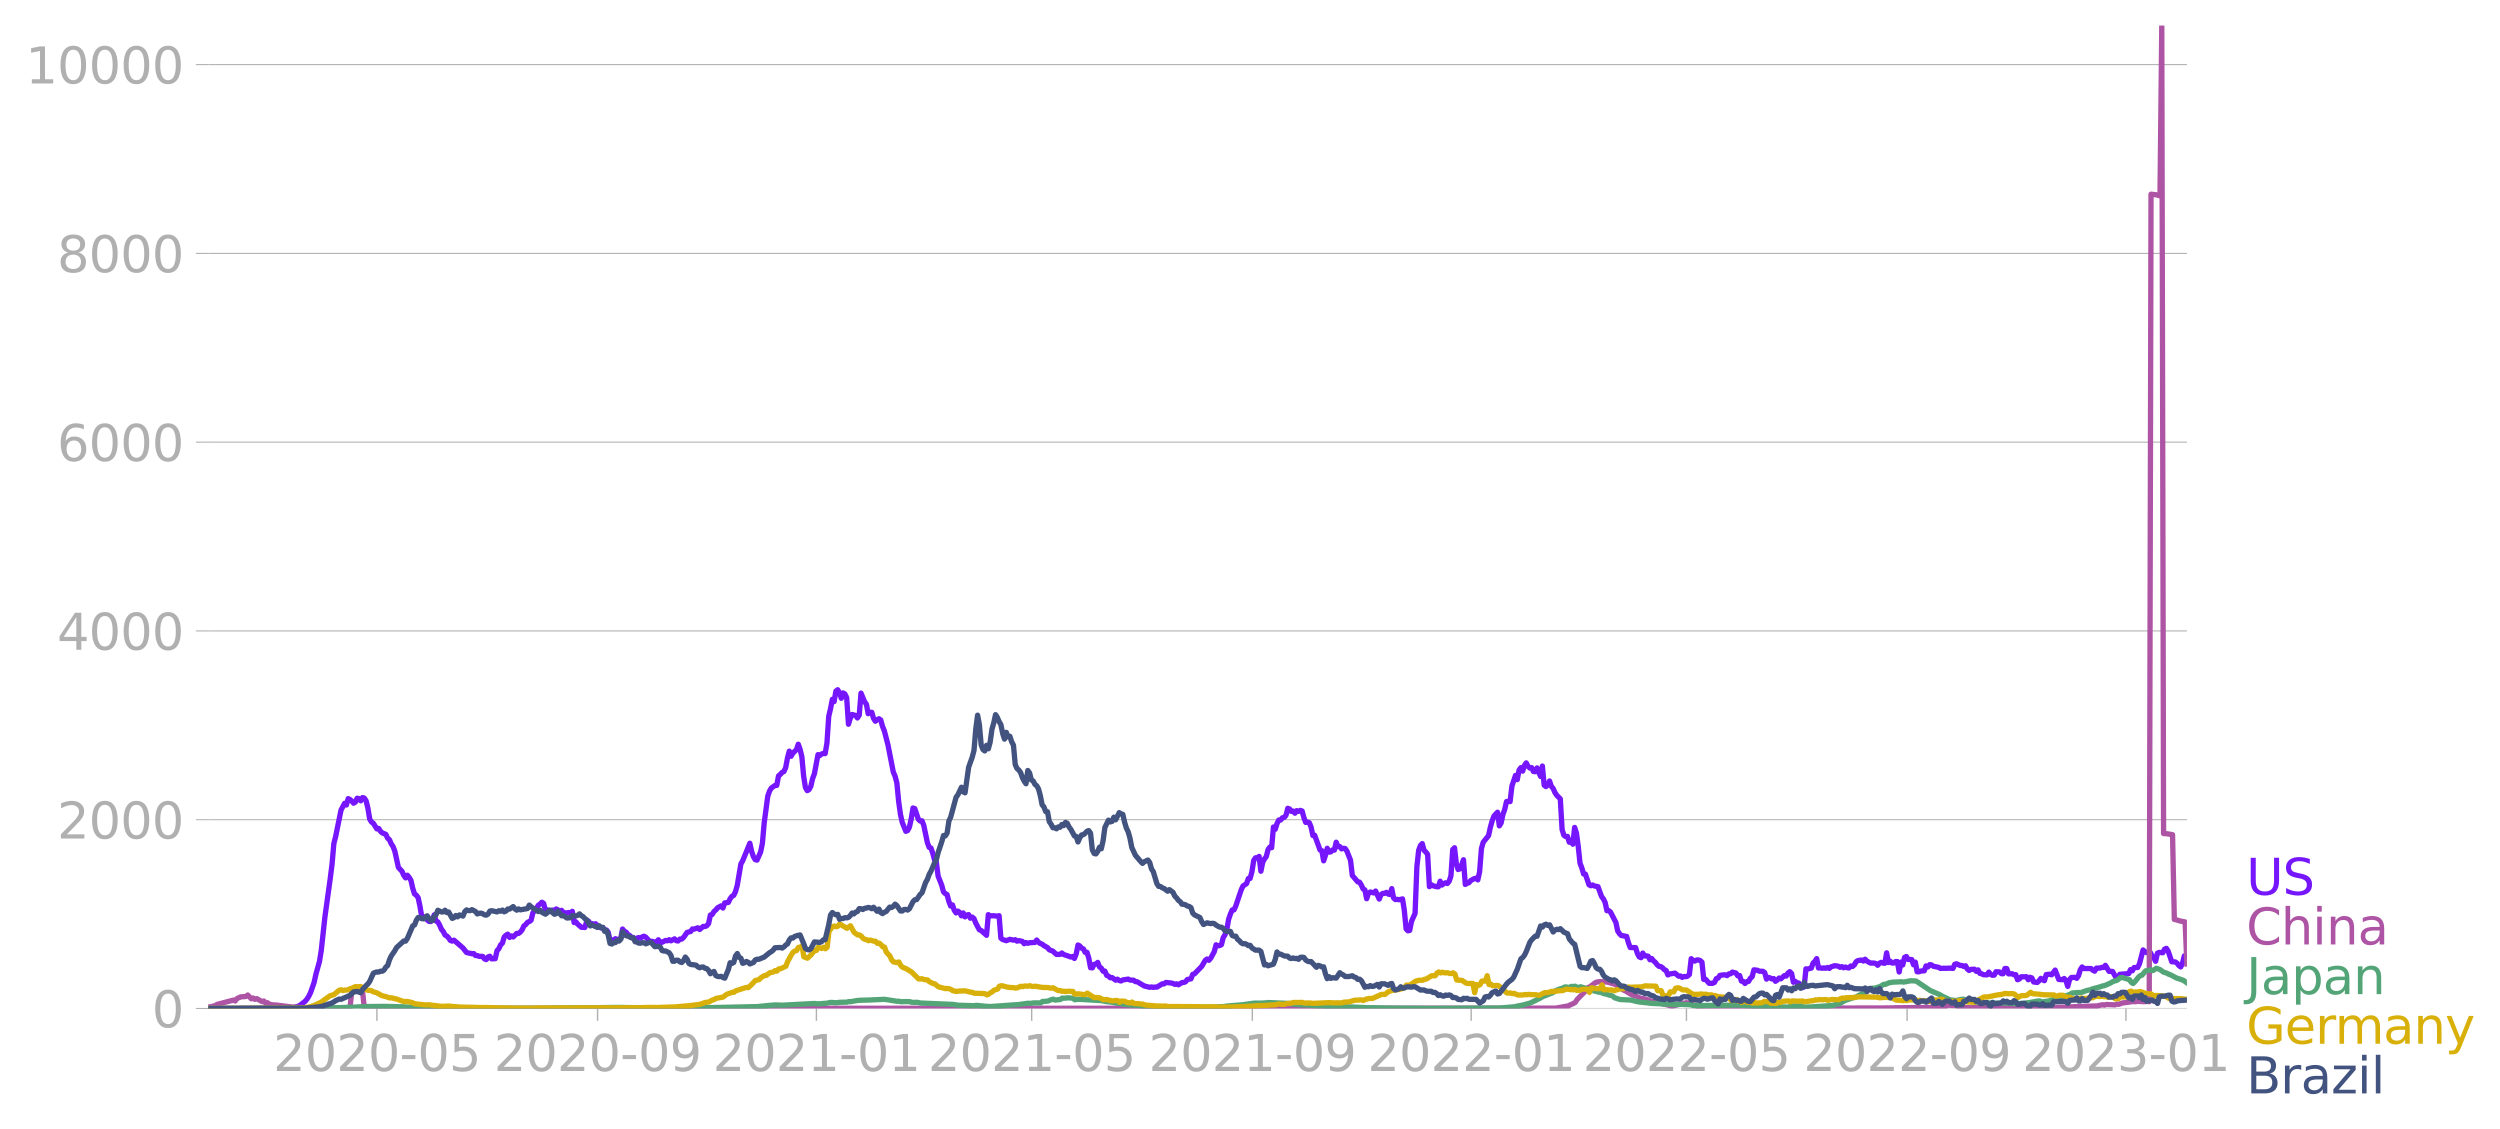 <svg xmlns="http://www.w3.org/2000/svg" xmlns:xlink="http://www.w3.org/1999/xlink" width="940.033" height="424.617" viewBox="0 0 705.025 318.463"><defs><style>*{stroke-linejoin:round;stroke-linecap:butt}</style></defs><g id="figure_1"><path id="patch_1" d="M0 318.463h705.025V0H0v318.463z" style="fill:none"/><g id="axes_1"><path id="patch_2" d="M58.737 284.4h558V7.2h-558v277.2z" style="fill:none"/><g id="matplotlib.axis_1"><g id="xtick_1"><g id="line2d_1"><defs><path id="m46d03e2549" d="M0 0v3.5" style="stroke:#b0b0b0;stroke-width:.4"/></defs><use xlink:href="#m46d03e2549" x="106.291" y="284.4" style="fill:#b0b0b0;stroke:#b0b0b0;stroke-width:.4"/></g><g id="text_1" style="fill:#b0b0b0" transform="matrix(.14 0 0 -.14 77.043 302.038)"><defs><path id="DejaVuSans-32" d="M1228 531h2203V0H469v531q359 372 979 998 621 627 780 809 303 340 423 576 121 236 121 464 0 372-261 606-261 235-680 235-297 0-627-103-329-103-704-313v638q381 153 712 231 332 78 607 78 725 0 1156-363 431-362 431-968 0-288-108-546-107-257-392-607-78-91-497-524-418-433-1181-1211z" transform="scale(.016)"/><path id="DejaVuSans-30" d="M2034 4250q-487 0-733-480-245-479-245-1442 0-959 245-1439 246-480 733-480 491 0 736 480 246 480 246 1439 0 963-246 1442-245 480-736 480zm0 500q785 0 1199-621 414-620 414-1801 0-1178-414-1799Q2819-91 2034-91q-784 0-1198 620-414 621-414 1799 0 1181 414 1801 414 621 1198 621z" transform="scale(.016)"/><path id="DejaVuSans-2d" d="M313 2009h1684v-512H313v512z" transform="scale(.016)"/><path id="DejaVuSans-35" d="M691 4666h2478v-532H1269V2991q137 47 274 70 138 23 276 23 781 0 1237-428 457-428 457-1159 0-753-469-1171Q2575-91 1722-91q-294 0-599 50Q819 9 494 109v635q281-153 581-228t634-75q541 0 856 284 316 284 316 772 0 487-316 771-315 285-856 285-253 0-505-56-251-56-513-175v2344z" transform="scale(.016)"/></defs><use xlink:href="#DejaVuSans-32"/><use xlink:href="#DejaVuSans-30" x="63.623"/><use xlink:href="#DejaVuSans-32" x="127.246"/><use xlink:href="#DejaVuSans-30" x="190.869"/><use xlink:href="#DejaVuSans-2d" x="254.492"/><use xlink:href="#DejaVuSans-30" x="290.576"/><use xlink:href="#DejaVuSans-35" x="354.199"/></g></g><g id="xtick_2"><use xlink:href="#m46d03e2549" id="line2d_2" x="168.516" y="284.4" style="fill:#b0b0b0;stroke:#b0b0b0;stroke-width:.4"/><g id="text_2" style="fill:#b0b0b0" transform="matrix(.14 0 0 -.14 139.268 302.038)"><defs><path id="DejaVuSans-39" d="M703 97v575q238-113 481-172 244-59 479-59 625 0 954 420 330 420 377 1277-181-269-460-413-278-144-615-144-700 0-1108 423-408 424-408 1159 0 718 425 1152 425 435 1131 435 810 0 1236-621 427-620 427-1801 0-1103-524-1761Q2575-91 1691-91q-238 0-482 47Q966 3 703 97zm1256 1978q425 0 673 290 249 291 249 798 0 503-249 795-248 292-673 292t-673-292q-248-292-248-795 0-507 248-798 248-290 673-290z" transform="scale(.016)"/></defs><use xlink:href="#DejaVuSans-32"/><use xlink:href="#DejaVuSans-30" x="63.623"/><use xlink:href="#DejaVuSans-32" x="127.246"/><use xlink:href="#DejaVuSans-30" x="190.869"/><use xlink:href="#DejaVuSans-2d" x="254.492"/><use xlink:href="#DejaVuSans-30" x="290.576"/><use xlink:href="#DejaVuSans-39" x="354.199"/></g></g><g id="xtick_3"><use xlink:href="#m46d03e2549" id="line2d_3" x="230.235" y="284.4" style="fill:#b0b0b0;stroke:#b0b0b0;stroke-width:.4"/><g id="text_3" style="fill:#b0b0b0" transform="matrix(.14 0 0 -.14 200.987 302.038)"><defs><path id="DejaVuSans-31" d="M794 531h1031v3560L703 3866v575l1116 225h631V531h1031V0H794v531z" transform="scale(.016)"/></defs><use xlink:href="#DejaVuSans-32"/><use xlink:href="#DejaVuSans-30" x="63.623"/><use xlink:href="#DejaVuSans-32" x="127.246"/><use xlink:href="#DejaVuSans-31" x="190.869"/><use xlink:href="#DejaVuSans-2d" x="254.492"/><use xlink:href="#DejaVuSans-30" x="290.576"/><use xlink:href="#DejaVuSans-31" x="354.199"/></g></g><g id="xtick_4"><use xlink:href="#m46d03e2549" id="line2d_4" x="290.942" y="284.4" style="fill:#b0b0b0;stroke:#b0b0b0;stroke-width:.4"/><g id="text_4" style="fill:#b0b0b0" transform="matrix(.14 0 0 -.14 261.694 302.038)"><use xlink:href="#DejaVuSans-32"/><use xlink:href="#DejaVuSans-30" x="63.623"/><use xlink:href="#DejaVuSans-32" x="127.246"/><use xlink:href="#DejaVuSans-31" x="190.869"/><use xlink:href="#DejaVuSans-2d" x="254.492"/><use xlink:href="#DejaVuSans-30" x="290.576"/><use xlink:href="#DejaVuSans-35" x="354.199"/></g></g><g id="xtick_5"><use xlink:href="#m46d03e2549" id="line2d_5" x="353.167" y="284.4" style="fill:#b0b0b0;stroke:#b0b0b0;stroke-width:.4"/><g id="text_5" style="fill:#b0b0b0" transform="matrix(.14 0 0 -.14 323.92 302.038)"><use xlink:href="#DejaVuSans-32"/><use xlink:href="#DejaVuSans-30" x="63.623"/><use xlink:href="#DejaVuSans-32" x="127.246"/><use xlink:href="#DejaVuSans-31" x="190.869"/><use xlink:href="#DejaVuSans-2d" x="254.492"/><use xlink:href="#DejaVuSans-30" x="290.576"/><use xlink:href="#DejaVuSans-39" x="354.199"/></g></g><g id="xtick_6"><use xlink:href="#m46d03e2549" id="line2d_6" x="414.886" y="284.4" style="fill:#b0b0b0;stroke:#b0b0b0;stroke-width:.4"/><g id="text_6" style="fill:#b0b0b0" transform="matrix(.14 0 0 -.14 385.638 302.038)"><use xlink:href="#DejaVuSans-32"/><use xlink:href="#DejaVuSans-30" x="63.623"/><use xlink:href="#DejaVuSans-32" x="127.246"/><use xlink:href="#DejaVuSans-32" x="190.869"/><use xlink:href="#DejaVuSans-2d" x="254.492"/><use xlink:href="#DejaVuSans-30" x="290.576"/><use xlink:href="#DejaVuSans-31" x="354.199"/></g></g><g id="xtick_7"><use xlink:href="#m46d03e2549" id="line2d_7" x="475.593" y="284.4" style="fill:#b0b0b0;stroke:#b0b0b0;stroke-width:.4"/><g id="text_7" style="fill:#b0b0b0" transform="matrix(.14 0 0 -.14 446.345 302.038)"><use xlink:href="#DejaVuSans-32"/><use xlink:href="#DejaVuSans-30" x="63.623"/><use xlink:href="#DejaVuSans-32" x="127.246"/><use xlink:href="#DejaVuSans-32" x="190.869"/><use xlink:href="#DejaVuSans-2d" x="254.492"/><use xlink:href="#DejaVuSans-30" x="290.576"/><use xlink:href="#DejaVuSans-35" x="354.199"/></g></g><g id="xtick_8"><use xlink:href="#m46d03e2549" id="line2d_8" x="537.818" y="284.4" style="fill:#b0b0b0;stroke:#b0b0b0;stroke-width:.4"/><g id="text_8" style="fill:#b0b0b0" transform="matrix(.14 0 0 -.14 508.57 302.038)"><use xlink:href="#DejaVuSans-32"/><use xlink:href="#DejaVuSans-30" x="63.623"/><use xlink:href="#DejaVuSans-32" x="127.246"/><use xlink:href="#DejaVuSans-32" x="190.869"/><use xlink:href="#DejaVuSans-2d" x="254.492"/><use xlink:href="#DejaVuSans-30" x="290.576"/><use xlink:href="#DejaVuSans-39" x="354.199"/></g></g><g id="xtick_9"><use xlink:href="#m46d03e2549" id="line2d_9" x="599.537" y="284.4" style="fill:#b0b0b0;stroke:#b0b0b0;stroke-width:.4"/><g id="text_9" style="fill:#b0b0b0" transform="matrix(.14 0 0 -.14 570.29 302.038)"><defs><path id="DejaVuSans-33" d="M2597 2516q453-97 707-404 255-306 255-756 0-690-475-1069Q2609-91 1734-91q-293 0-604 58T488 141v609q262-153 574-231 313-78 654-78 593 0 904 234t311 681q0 413-289 645-289 233-804 233h-544v519h569q465 0 712 186t247 536q0 359-255 551-254 193-729 193-260 0-557-57-297-56-653-174v562q360 100 674 150t592 50q719 0 1137-327 419-326 419-882 0-388-222-655t-631-370z" transform="scale(.016)"/></defs><use xlink:href="#DejaVuSans-32"/><use xlink:href="#DejaVuSans-30" x="63.623"/><use xlink:href="#DejaVuSans-32" x="127.246"/><use xlink:href="#DejaVuSans-33" x="190.869"/><use xlink:href="#DejaVuSans-2d" x="254.492"/><use xlink:href="#DejaVuSans-30" x="290.576"/><use xlink:href="#DejaVuSans-31" x="354.199"/></g></g></g><g id="matplotlib.axis_2"><g id="ytick_1"><path id="line2d_10" d="M58.737 284.4h558" clip-path="url(#pfd7d7d7a36)" style="fill:none;stroke:#b0b0b0;stroke-width:.3;stroke-linecap:square"/><g id="line2d_11"><defs><path id="m3788d8b0fa" d="M0 0h-3.5" style="stroke:#b0b0b0;stroke-width:.3"/></defs><use xlink:href="#m3788d8b0fa" x="58.737" y="284.4" style="fill:#b0b0b0;stroke:#b0b0b0;stroke-width:.3"/></g><use xlink:href="#DejaVuSans-30" id="text_10" style="fill:#b0b0b0" transform="matrix(.14 0 0 -.14 42.83 289.719)"/></g><g id="ytick_2"><path id="line2d_12" d="M58.737 231.163h558" clip-path="url(#pfd7d7d7a36)" style="fill:none;stroke:#b0b0b0;stroke-width:.3;stroke-linecap:square"/><use xlink:href="#m3788d8b0fa" id="line2d_13" x="58.737" y="231.163" style="fill:#b0b0b0;stroke:#b0b0b0;stroke-width:.3"/><g id="text_11" style="fill:#b0b0b0" transform="matrix(.14 0 0 -.14 16.108 236.482)"><use xlink:href="#DejaVuSans-32"/><use xlink:href="#DejaVuSans-30" x="63.623"/><use xlink:href="#DejaVuSans-30" x="127.246"/><use xlink:href="#DejaVuSans-30" x="190.869"/></g></g><g id="ytick_3"><path id="line2d_14" d="M58.737 177.926h558" clip-path="url(#pfd7d7d7a36)" style="fill:none;stroke:#b0b0b0;stroke-width:.3;stroke-linecap:square"/><use xlink:href="#m3788d8b0fa" id="line2d_15" x="58.737" y="177.926" style="fill:#b0b0b0;stroke:#b0b0b0;stroke-width:.3"/><g id="text_12" style="fill:#b0b0b0" transform="matrix(.14 0 0 -.14 16.108 183.245)"><defs><path id="DejaVuSans-34" d="M2419 4116 825 1625h1594v2491zm-166 550h794V1625h666v-525h-666V0h-628v1100H313v609l1940 2957z" transform="scale(.016)"/></defs><use xlink:href="#DejaVuSans-34"/><use xlink:href="#DejaVuSans-30" x="63.623"/><use xlink:href="#DejaVuSans-30" x="127.246"/><use xlink:href="#DejaVuSans-30" x="190.869"/></g></g><g id="ytick_4"><path id="line2d_16" d="M58.737 124.69h558" clip-path="url(#pfd7d7d7a36)" style="fill:none;stroke:#b0b0b0;stroke-width:.3;stroke-linecap:square"/><use xlink:href="#m3788d8b0fa" id="line2d_17" x="58.737" y="124.69" style="fill:#b0b0b0;stroke:#b0b0b0;stroke-width:.3"/><g id="text_13" style="fill:#b0b0b0" transform="matrix(.14 0 0 -.14 16.108 130.009)"><defs><path id="DejaVuSans-36" d="M2113 2584q-425 0-674-291-248-290-248-796 0-503 248-796 249-292 674-292t673 292q248 293 248 796 0 506-248 796-248 291-673 291zm1253 1979v-575q-238 112-480 171-242 60-480 60-625 0-955-422-329-422-376-1275 184 272 462 417 279 145 613 145 703 0 1111-427 408-426 408-1160 0-719-425-1154Q2819-91 2113-91q-810 0-1238 620-428 621-428 1799 0 1106 525 1764t1409 658q238 0 480-47t505-140z" transform="scale(.016)"/></defs><use xlink:href="#DejaVuSans-36"/><use xlink:href="#DejaVuSans-30" x="63.623"/><use xlink:href="#DejaVuSans-30" x="127.246"/><use xlink:href="#DejaVuSans-30" x="190.869"/></g></g><g id="ytick_5"><path id="line2d_18" d="M58.737 71.453h558" clip-path="url(#pfd7d7d7a36)" style="fill:none;stroke:#b0b0b0;stroke-width:.3;stroke-linecap:square"/><use xlink:href="#m3788d8b0fa" id="line2d_19" x="58.737" y="71.453" style="fill:#b0b0b0;stroke:#b0b0b0;stroke-width:.3"/><g id="text_14" style="fill:#b0b0b0" transform="matrix(.14 0 0 -.14 16.108 76.772)"><defs><path id="DejaVuSans-38" d="M2034 2216q-450 0-708-241-257-241-257-662 0-422 257-663 258-241 708-241t709 242q260 243 260 662 0 421-258 662-257 241-711 241zm-631 268q-406 100-633 378-226 279-226 679 0 559 398 884 399 325 1092 325 697 0 1094-325t397-884q0-400-227-679-226-278-629-378 456-106 710-416 255-309 255-755 0-679-414-1042Q2806-91 2034-91q-771 0-1186 362-414 363-414 1042 0 446 256 755 257 310 713 416zm-231 997q0-362 226-565 227-203 636-203 407 0 636 203 230 203 230 565 0 363-230 566-229 203-636 203-409 0-636-203-226-203-226-566z" transform="scale(.016)"/></defs><use xlink:href="#DejaVuSans-38"/><use xlink:href="#DejaVuSans-30" x="63.623"/><use xlink:href="#DejaVuSans-30" x="127.246"/><use xlink:href="#DejaVuSans-30" x="190.869"/></g></g><g id="ytick_6"><path id="line2d_20" d="M58.737 18.216h558" clip-path="url(#pfd7d7d7a36)" style="fill:none;stroke:#b0b0b0;stroke-width:.3;stroke-linecap:square"/><use xlink:href="#m3788d8b0fa" id="line2d_21" x="58.737" y="18.216" style="fill:#b0b0b0;stroke:#b0b0b0;stroke-width:.3"/><g id="text_15" style="fill:#b0b0b0" transform="matrix(.14 0 0 -.14 7.2 23.535)"><use xlink:href="#DejaVuSans-31"/><use xlink:href="#DejaVuSans-30" x="63.623"/><use xlink:href="#DejaVuSans-30" x="127.246"/><use xlink:href="#DejaVuSans-30" x="190.869"/><use xlink:href="#DejaVuSans-30" x="254.492"/></g></g></g><path id="line2d_22" d="m58.737 284.4 21.754-.084 2.53-.201 1.011-.327.506-.236 1.518-1.179.506-.608.506-.784.505-1.038 1.012-2.893.506-2.32 1.012-3.601.506-3.18 1.012-9.304 1.517-10.952.506-4.015.506-5.807.506-1.958 1.518-7.472 1.011-1.898.506.475.506-1.794.506.262.506.418.506.609.506-.32.506-1.08.506.114.505.605.506-.909.506.152.506.776.506 2.103.506 3.038.506.825.506.346 1.011 1.597.506-.129.506.81.506.441 1.012.422.506 1.092.506.414.506 1.149.505.76.506 1.308 1.012 4.617 1.012 1.076.506 1.148.506.7.506-.746.506.613.505.855.506 2.229.506 1.597.506.342.506.688.506 2.365.506 2.94.506.068 1.517 1.308.506.057.506-.635.506-1.235.506 1.722.506.255.506.909.506 1.171.505.612.506 1.008.506.266.506.54.506.723.506.182.506-.262 2.53 2.198 1.011 1.281 1.518.35.506-.053.506.551h.505l.506.243 1.012.012.506.692.506.201.506-.752.506-.183.506.73 1.011-.05.506-2.262.506-.536.506-1.099.506-.475.506-1.742.506-.498.506-.297.506.91.505-.42.506.297 1.012-1.007.506.004.506-.384.506-.636.506-1.102.506-.365.505-.635.506-.225.506-.376.506-2.095 1.012-1.194.506-.932.506-.316.506-.536.505.33.506 1.952.506-.126.506.072.506.38.506-.391.506.068.506-.384.506.255.506.65.505-.52.506.657 1.012.08.506-.13.506.248.506-.57.506 3.16.506-.198.505.65 1.012.875 1.012.057.506-1.68.506-.104.506.715.506-.004.505.149.506-.118.506.593 1.012.586.506-.088.506.654.506.016.506.616.506 2.235.505-.102.506.44.506-.73 1.012.377.506-.384.506-2.726.506.639.506.224.505.703.506.27.506.506.506.053.506.643.506-.452.506-.18.506.164.506-.365.506-.175.505.278 1.012 1.103 1.012.099.506.342.506-.304.506-.521.506.718h.505l1.012-.52.506.09.506-.3.506.308 1.012-.547.506.51.505.08.506-.537.506.011.506-.445 1.012-1.44 1.012-.27.506-.697.506.03 1.011-.364.506.479 1.012-.875.506.03.506-.216.506-.647.506-2.38.505-.152.506-.833.506-.43.506-.62 1.012-.543.506.604.506-1.445 1.011-.125.506-1.038.506-.688.506-.27.506-1.065.506-1.795 1.012-6.012.506-.878 2.023-4.951.506 2.342.506 1.449.506.836.506.126 1.012-2.274.505-2.46.506-5.742 1.012-7.575.506-1.43.506-.848 1.012-.715.506-.023.505-2.684.506-.419.506-.566.506-.244.506-1.129.506-2.715.506-1.901.506 1.437.506-.878 1.011-.985.506-1.525.506 1.41.506 2.1.506 5.536.506 3.141.506.894.506-.281.506-.913.505-2.202.506-1.354 1.012-5.392.506.251.506-.445.506-.136.506.03.506-2.962.505-7.56.506-2.14.506-2.628.506.623.506-2.947.506-.384.506.84.506 1.56.506-1.506.506.293.505 1.022.506 7.51.506-1.646.506-1.099 1.012.27.506.704.506-.765.506-6.228 1.011 2.437.506.67.506 2.684.506-.4.506.012.506 1.734.506.776.506-.43.505-.258.506.346.506 1.79.506 1.256 1.012 3.897 1.518 7.727.506 1.179.505 1.913.506 5.24.506 3.627.506 2.263 1.012 2.502.506-.224.506-.97.506-2.316.505-3.065.506.19 1.012 3.016.506.464.506-.065.506 1.278 1.012 4.867.505 1.346.506.18.506 1.47.506 1.89.506.62.506 3.951 1.012 2.552.506 1.897.506.491.505.274.506 1.935.506 1.3.506-.33.506 1.517.506.742.506-.514.506.37.506.958.505-.795.506 1.091.506-.494.506-.133.506 1.007.506-.311.506.41.506 1.274 1.011 1.901.506.183 1.518 1.365.506-5.818.506.342 1.012-.038 1.011.118.506-.13.506 6.329.506.395 1.012.32 1.012-.38 1.011.235.506-.126.506.4.506-.152 1.012.228.506.646.506-.323.506.213.506-.152 1.011-.065.506-.03.506-.67.506.64.506.334.506.179.506.414 1.011.567.506.616 1.012.391 1.012.913 1.012-.019.506-.38.505.426 1.012.327 1.012.376.506-.133.506.536.506-1.258.506-2.53.506.27.505.61.506.22.506.97.506-.016.506 1.597.506 2.742.506.05.506-.982.506-.08.505-.475.506 1.274.506.342.506.864.506-.035.506 1.206.506.217.506.46.506-.057 1.011.741.506-.278.506.377.506.122.506-.282 1.518-.247.506.27 1.011.05.506.384.506.049 1.518.901.506.29 1.517.38.506-.107.506.122.506-.1.506.027 1.518-.927.505.011.506-.4 1.518.16.506.126.506.255.506-.152.506.262 1.011-.62.506-.03.506-.194.506-.643 1.012-.182.506-1.267.506-.156 2.023-2.095 1.012-1.722.506-.354.506.361.506-.566 1.011-1.879.506-1.92.506.262.506-.034.506-.278.506-1.996.506-.791.506-1.506.506-2.848.506-1.49.505-1.141.506-.03.506-1.096 1.518-4.521.506-1.114 1.012-.666.505-1.441.506-.03.506-1.894.506-3.187.506-.73.506-.027.506-.368.506 4.167.506-2.464.505-.992.506-.658.506-1.974.506-.7.506.156.506-5.829.506.65.506-1.631.506-.981.506-.008.505-.627.506-.103.506-.59.506-1.977.506.187.506.68.506-.09.506.596.506-.715.505.198.506-.274.506.179.506 1.856.506 1.353.506-.09.506.185.506 1.229.506 2.38.505-.076 1.518 4.16.506.198.506 2.848.506-1.525.506-2.008.506 1.069.506-.065.505-.543.506.053.506-2.221.506 1.236.506-.015.506.654.506-.183.506.08.506.757 1.011 2.544.506 4.297 1.518 1.795.506.083.506.799.506 1.11.505.278.506 2.49.506-1.486.506-.407 1.012.266.506-.525 1.012 2.255.506-1.247.505-.35.506.004.506-.293.506.483.506.122.506-1.655.506 2.601.506.476.506-.072.505.133 1.012-.248.506 3.233.506 5.24.506.52.506-.106.506-2.548 1.012-2.255.505-13.134.506-4.643.506-1.376.506-.514.506 1.871.506.49.506.685.506 9.077.506-.544.505.29 1.012.285.506.003.506-1.563.506 1.084.506-.422.506-.21.506.195.505-.605.506-1.525.506-7.426.506-.521.506 4.468.506 1.662.506-.19.506-1.126.506-1.437.506 6.958.505-.311.506-.16.506-.605 1.012-.559.506-.133.506.487.506-2.308.506-6.499.505-1.791 1.518-1.901.506-2.365.506-1.78.506-1.365 1.012-1.069.505 3.84.506-.813.506-2.407.506-1.407.506-2.22.506-.092.506.088.506-4.324 1.012-3.042.505 1.19.506-2.7.506-.68.506.965.506-1.59.506-.722.506.943.506.514.506-.126.505 1.08.506.069.506-1.061 1.012 2.388.506-2.917.506 5.396.506.388.506-.434.505-1.14.506 1.517.506.57.506 1.164.506.76 1.012 1.042.506 8.64.506 1.624.506.353.505-.034.506 1.628.506-.29.506.849.506-4.72.506 1.552.506 3.78.506 4.75.506 1.319.505 1.722.506.042 1.012 3 .506.278.506-.213.506.278 1.012.19 1.011 2.764.506.673.506 1.02.506 2.32.506-.02.506.407 1.518 2.936.505 2.384.506.776.506.51 1.518.27.506 1.794.506 1.335 1.011.023.506.003.506 1.654.506.951.506.232.506-1.297.506.814.506-.038.506.114.505.985.506-.342.506.65.506.434.506.669.506.437.506.072.506.331.506.555.506.221.505 1.251.506-.266 1.518-.224 1.012.848.506-.058.506.396.505-.243.506.034.506-.122.506-.498.506-4.434.506.487.506.182.506-.3.506-.027.505.171.506.46.506 4.864.506-.05 1.012 1.15h1.012l.506-.26.506-1.049.505-.167.506-.753 1.012-.149.506-.003.506.213.506-.487.506-.038.506-.475 1.011.296.506.768.506-.087.506 1.566.506.1.506.577.506-.52.506-.065.505-.898.506-.433.506-1.936 1.012.126.506.255 1.012.041.506.37.506 1.817.505-.487.506.16.506.281.506-.091.506.757.506-.35.506-.555.506.213 1.011-.902.506.122.506-.855.506-.385.506.518.506 2.46.506-.24.506.422.506.054.506.829.505.437.506-.167.506-5.111.506.05 1.012-.26.506-1.437.506-.448.506-.784.505 2.643.506-.034.506.103.506-.084.506.087.506-.213.506.27.506-.444 1.011-.335 1.012.13.506.319.506-.183.506.316.506-.213.506.194.506.072.506-.548.505.126.506-.445.506-.894.506-.315 1.012-.152.506.273.506-.498.506.521 1.011.56 1.012.003.506.122.506.49.506-.585.506-.225.506.194.505.046.506-2.932.506 2.73.506-.38.506.521.506-.008.506-.403.506.012.506 2.924.506-2.78.505.799.506-2.134.506-.25.506.832 1.012.03.506 1.468.506-.737.506 2.707.505.02.506-.21 1.012-.08.506-1.372.506.292.506-.65.506.065.506.38 1.517.312.506.3 1.012-.045.506.034 1.012-.069 1.011.08.506-1.16.506-.136 1.012.475h.506l.506.281.506-.201.506.931.505.388.506-.308 1.012-.038.506.593.506-.399.506.974.506.125.506.262 1.011.038.506-.768.506.658.506.228.506-.053.506-.95 1.012.068.506.487.505.007.506-1.483.506.046.506 1.48 1.012-.039.506.293.506-.038.506 1.433.505-.194.506-.62 1.518-.03.506.852.506-.7.506.198.506 1.137 1.011.126.506-.457.506-.688.506.407.506.243.506-1.726 1.012-.095.506.163 1.011-1.33 1.012 2.642 1.012.065.506-.331.506.586.506 1.62.505-1.894.506-.601 1.012-.053.506.289.506-.734.506-1.689.506-.78.506.434 2.023.012.506.464.506.27.506-.863 1.012-.012.506-.201.505.041.506-.608 1.012 1.688 1.012.038 1.012 1.833.506.213.505-1.243 2.53-.198.506-1.126.506.327.506-.908 1.011-.02.506-1.049 1.012-3.886.506.456.506.293 1.012-.06.506.976.505.556.506.962.506-2.278.506-.232 1.012.11.506-1.019.506-.217.506.799 1.011 2.97 1.012.064.506.377.506.646.506.377.506-1.069.506-2.03.505.003h0" clip-path="url(#pfd7d7d7a36)" style="fill:none;stroke:#7516fd;stroke-width:1.5;stroke-linecap:square"/><path id="line2d_23" d="m58.737 283.902.506.057 1.518-.384.506-.335 4.553-1.201.506.254.506-.692 1.012-.464 1.517-.125.506-.41 1.012 1.072.506-.24.506.384.506-.198 1.517.848.506-.167.506.6.506-.125.506.411 1.012.202 1.011.045 4.553.57 5.06.217 7.588.054 2.023.034 1.518.019.506-4.92 3.035.041.506 4.92 335.913-.06 3.541-.62 1.518-.704.506-.277.506-.799 2.023-2.068.506-.575.506-.745.506-.171 1.012-.745.506-.407.506-.247 1.011-.137 2.024.14 2.024.601 1.517.898 1.012.783.506.205 1.012.624 1.012.586 1.011.243 1.012.544 1.518.304 1.517.51 1.012.289 1.012.235 1.518.316 2.53.639 1.517-.37 1.012-.235 1.517-.369 4.047 1.232 5.06.324 6.576.053 8.6.023 9.106-.03 3.542-.035 2.529-.023 9.106-.034 9.106-.02 1.518-.056 6.576-.053 7.083-.11.506-.567 2.023.076 1.012.026.506.597 15.177.016 4.047-.073 1.518.02 2.023.045.506.232h3.036l.505-.3 12.142-.434 1.518-.335.505.13.506-.187 1.012.038 1.518.065.506-.228.506.084 1.011-.384 3.036-.4.506.042 1.011-.11 1.518.11 1.012-.099.506.1.506-227.729 1.517.175 1.012.3.506-48.038.506 227.865 1.012.064 1.517.255.506 23.919.506.068 1.012.327 1.518.297.505 11.86h0" clip-path="url(#pfd7d7d7a36)" style="fill:none;stroke:#ae54a5;stroke-width:1.5;stroke-linecap:square"/><path id="line2d_24" d="m58.737 284.4 33.39-.106 7.588-.267 3.541-.17 3.035-.027 2.024-.027 5.059.118 2.53.13 3.54.151 1.518.008 8.095.148 5.059-.076 1.011.069 15.177.007 24.283-.255 7.588.118 4.553.023 3.542.038 9.612-.11 13.659-.297 3.035-.304 2.024-.167 2.023.072 9.106-.48 1.012.119 1.518-.13 1.012-.08 1.011-.216 1.518.102 1.012-.129 2.023-.042.506-.152.506.02 2.024-.35 1.012-.061 2.023-.05 4.553-.205 3.541.555.506-.027.506.16 1.518-.053 1.012.019.506.179 1.011.045.506-.053 1.012.217 9.106.391 1.518.225 4.553.144.506-.106 3.035.289 1.012.045 3.541-.243 1.518-.122 3.035-.201 1.012-.152 1.518-.21.506.065 1.011-.148 1.012-.004 1.012.015.506-.414 1.517-.11 1.012-.415.506-.137.506.255 1.518-.156.506-.392 1.011.02.506-.118 1.518.125.506.426 1.012-.126 1.517.084 5.06.297 1.011.24 1.518.159 1.517.274 2.53.388 1.518.163 2.023.076 3.035.323 5.565.244 2.53-.053 1.517.098 9.106-.09 1.518-.096 1.012-.06 1.012-.145 2.023-.171 2.024-.149 3.541-.49 2.024-.004 1.011-.06 1.012-.104 5.565.24 3.035.373 1.518.038 3.541.224 1.012-.015 13.153.585 8.095.137 10.623.05 18.718-.088 4.048-.35 1.011-.216 1.518-.29 2.024-.566 2.53-1.236 1.01-.585 2.53-.981.506-.259.506-.407 1.518-.59.506-.09.506-.328.506-.06.505.247 1.012-.403.506.057.506-.095.506.32.506.04.506-.197 2.53.742.505.083.506.267 1.012.258.506.16.505.015 1.012.422.506.065 1.012.342.506.091.506.22.506.446 1.517.483 3.036.152 2.023.494 4.047.453 2.024.09 4.047.263 2.024-.087 2.53.099 1.01.232 1.519.011 10.623-.144 10.118.422 1.518.072 3.035.095.506-.346 3.036-.011.505.334 2.024-.019 6.07-.414.507-.08.505-.21 1.012-.14 1.518-.87.506-.267.506-.099 1.012-.392 1.011-.258.506-.179.506-.35 1.518-.673.506-.513.506-.312.505-.171.506.015.506-.395.506-.004 1.012-.312.506-.148 1.012-.628.505.008 1.012-.434 1.012-.182 2.53-.103.505.091 1.012-.167 1.012-.213 1.518.065 4.047 2.707 2.53 1.084 1.011.574 2.024.959 1.011.095.506.114 2.024-.411 1.518.316 1.517.365 5.06.475 1.01-.027 3.542-.03 2.024.19 1.517-.057 2.53-.24 2.53-.471.505-.023.506.304 2.024-.27.506-.209.506-.034.505-.586.506-.186 1.012.008.506-.24 1.518-.285 1.011-.388.506-.33 1.518-.15 1.012.02 1.012-.388 1.011-.308.506-.038.506-.255 2.53-.692.506-.201.505-.065 1.518-.646 1.012-.567 1.012-.293 1.011-.76.506-.042 2.024.62.506.749.506.327.506-.495 1.011-1.258.506-.487.506-.114 1.012-1.21 1.518-.273.506.198 1.011-.654 1.012.353 1.012.738 1.012.308.506.308.505.156 1.518.825 2.024.688 1.011.715h0" clip-path="url(#pfd7d7d7a36)" style="fill:none;stroke:#53a577;stroke-width:1.5;stroke-linecap:square"/><path id="line2d_25" d="m58.737 284.4 26.307-.099 2.024-.289 1.517-.456 2.024-.94 1.012-.779 1.517-1.06 1.012-.27 1.518-1.263.506-.114.505.209.506-.13.506.012.506-.118.506-.262.506-.126 1.012-.48.506.062 1.011-.076 1.012.654 1.012.407h.506l.506.118.506.3 1.011.289 1.012.574.506.255 1.012.232 1.012.365.506-.034 1.011.262.506.088 1.012.372 1.012.35 1.012-.023 1.011.236.506.122.506.281 3.036.327 1.011-.034 3.542.441 2.023-.08 1.012.107 2.53.186 3.54.065 1.518.049 2.53.015 1.517.046 6.071.103 3.036.019 3.035-.038 28.836-.092 3.035-.083 2.024.026 5.059-.163 2.023-.179 2.53-.22 2.53-.335 1.011-.331.506-.205 1.012-.095 1.011-.59.506-.11.506-.339 2.024-.372 1.012-.787 1.517-.548.506.004.506-.43 3.035-.977.506.068 1.012-.924 1.012-1.106 1.012-.21.506-.528 1.011-.635.506-.023 1.012-.764 1.012-.217.506-.392.506.149.505-.632.506-.049 1.518-.7.506-1.376 1.012-1.799.506-.783.506-.335.505-.144.506-.879.506-.038.506-.395.506 3.091 1.012.392 1.012-.924 1.011-1.251h.506l.506-.901 1.012.342.506-.35.506.418.506-.403.505-4.517 1.012-1.32.506-.156.506.202.506-.156.506-.662 2.023 1.244 1.012-.708 1.012 1.845 1.012.749.506-.012.506.328.505.63.506.275.506.076.506.323.506-.19 1.012.32.506.026.506.59.505-.062.506.4.506.638.506.065.506 1.445 1.012 1.072.506 1.137.506.525 1.011.21.506-.18.506.963.506.502 1.012.414 1.518.913 2.023 1.985 1.012-.038.506.216 1.012.114.505.495 1.012.494.506.099 1.012.84 2.024.521.505-.05.506.066.506.193.506.358 1.012.22 1.012-.121 1.517-.046 1.518.388.506.027.506.266 2.023.053 1.012.057.506.342.506-.186.506-.4.506-.243.506-.479 1.011-.323.506-.776.506-.167.506.05 1.012.288 1.012.168 1.011.03.506.13.506-.069 1.012-.456.506.121.506-.178 1.012.053.506-.156.505.205.506.038.506-.09 2.024.349 1.517.027 1.012.186.506-.107 1.012.59.506.213.506-.038.506.235.505-.06.506.156.506-.137 1.518.064.506.715.506.053.506-.121 1.011.156 1.012.125.506-.456 2.024 1.297.506-.069 1.011.103 1.012.547 1.012-.087.506.213.506.045.506.18 1.011-.157.506.042.506.49.506-.368 1.012.06.506.328 1.012.156.505-.26.506.408 1.518.064.506.115.506-.027.506.259 2.53.22 1.01.076 2.53.02.506.117 8.6.053 1.012.057 3.036-.023 2.023.096 5.06-.092 1.01-.06 2.024-.08.506-.069 1.012.015.506-.118 2.53-.076 1.517-.102 1.518-.08 1.012-.251.506.133h1.011l.506-.186 1.518-.183.506-.171 2.53-.008.505.183 1.518-.03 1.012.11 4.553-.21 1.011.08 2.53-.003.506-.194 1.517-.091 1.518-.46 2.024-.096.506.18.505-.305 1.012-.274h1.012l2.53-1.152h1.011l1.012-.799 1.012-.33 2.023-.263 1.012-.323.506-.331.506-.593h1.012l1.518-1.084 1.011-.266h1.012l.506-.278.506-.042 1.518-.958h1.011l.506-.78.506-.28.506.28.506-.216.506.179h1.012l.505.17.506.043.506-.217.506.369.506 1.661 1.518.11 1.012.708.505.16h1.518l.506 2.6.506-2.3.506.259.506-.228.506-1.004h1.011l.506-1.51.506 2.49.506-.144.506.483 1.012-.083h.506l.505.323 1.518 1.353.506.442h1.012l.506.194.506-.08 1.011.452h1.518l.506-.156.506.1.506-.115 1.012.091h1.011l1.012.194 1.518-.783h1.012l1.011-.388.506.095 1.518-.232 1.012-.026 1.012-.438 2.023.213.506-.099.506.27 1.012-.099.506-.247 1.517.004.506.894.506-1.282.506.03.506.16 1.517.046.506-1.076.506 1.403.506-.072 1.012.087h.506l1.012.206.506-.229.505-.083.506-.236h1.012l1.012-.407.506-.072.506.08 1.011-.061 2.024-.042 1.012-.3 3.035.087.506 1.27h1.012l.506 1.361 1.012.115.505-.054.506-1.099h1.012l.506-1.004.506-.121.506.019 1.012.582h1.011l1.518.992.506.24h1.518l.505-.114 1.012.121.506-.053.506.19h1.012l.506.183.506.011 1.011.339 2.024.16.506.212.506.061.506.627.506.05.505-.316h.506l.506.464.506.088.506.254.506-.498.506.179.506.316h1.011l.506.232.506-.206.506.156 1.012-.057h.506l.506-.296.506-.122 1.011.19.506.33 1.518.077.506-.285.506.03.506-.095.506-.27 1.517-.099.506.263.506-.27 1.518.08 1.517-.042.506.201 2.024-.274.506-.023.506-.24.506.07.505-.141 1.012.06 1.012-.083.506.24 1.012-.244 2.023.076.506-.323.506-.171.506.076.506-.152 2.53-.08 1.011-.179 5.059.084 1.012.194 1.012-.126 2.023.038 1.012.43.506.3 1.518.076.505.103.506-.13.506.1.506-.22 2.024.003.506.232.505-.103 1.012.11h.506l1.012.18.506.041.506-.43 2.023-.015.506-.213.506.072.506.472 1.012.091 2.53-.038.505-.179h1.012l.506.343 3.035.121.506-.49 2.024-1.015h1.011l3.036-.624h.506l1.517-.388.506.103 1.518-.023.506.14 1.012.932.505-.323.506-.186h1.012l.506-.152 1.012-.788.506.404 1.011.064 1.012.084 1.012.133 1.518.042 1.517.007.506.32.506-.004.506-.213h1.012l.506.365.506.14 1.011.062.506.41 2.024-.03.506-.148 1.012.098 1.517-.098 1.012-.141.506-.4 1.012.092h.506l.506-.122.505.19.506-.053.506.198.506-.167h1.012l.506.558 1.012.004.505-.65.506.164h1.012l.506-.947.506-.57.506-.119.506.331 1.011-.099h.506l.506-.144 1.012.35.506.235 1.012.077h.506l1.011.676.506-.216 2.024.144 1.012.304.506.38 1.011.039 2.53.045 1.012.149h.505" clip-path="url(#pfd7d7d7a36)" style="fill:none;stroke:#d8b009;stroke-width:1.5;stroke-linecap:square"/><path id="line2d_26" d="m58.737 284.4 27.319-.095 4.047-.38 1.012-.213.506-.251.505-.076.506-.255.506-.06 1.012-.514.506-.358 1.012-.452.506.072 2.529-1.122 1.012-.973 1.012-.11 1.011.338.506-.901 1.012-1.126.506-.46.506-.73 1.012-2.247.506-.259.505-.126.506.016.506-.232.506.004.506-.346.506-.837.506-.415.506-1.6.506-1.103 1.011-1.487.506-.901 2.024-1.837.506.042.506-.78 1.517-3.532.506-.259.506-1.316.506-.768.506.03.506.29.506.057 1.011-.863 1.012 1.403.506-.054.506-1.182.506-.506.506-1.217 1.012.472.505-.02.506-.463.506.654.506-.167 1.012 1.806.506-.213.506-.6.506.376.506-.529 1.011.312.506-1.251.506-.476.506.194.506.008.506-.281 1.012.532.505.68.506-.186.506-.042.506.153.506.338.506.068.506-.3.506-.837.506-.11 1.517.342.506-.33.506.14.506-.323.506.487.506-.225.506-.57.506.023 1.011-.7.506.666.506.334.506-.346.506.255 2.023-.361.506-.97.506.483 2.024 1.33.506-.387.506.6 1.011.533.506-.38.506-.635.506-.091.506.692.506.433.506-.17.506-.712 1.011 1.316.506-.061 1.012.692 1.012-.095.506-.6 1.012.098.505-.167.506-.4.506.502.506.278.506.567.506.319 1.012 1.726.506-.262 1.517.696.506-.476.506.45h.506l.506 1.113.506-.216.506 1.243.506 2.377.505.178.506-.406.506.003.506-.62.506.202.506-.525.506-2.118.506.742.506.399.505.076 1.012.532.506-.03.506 1.095.506.114.506.282.506.022.506-.155.506.045.505.285 1.012-.433.506.084 1.012 1.148 1.012-.08.506.183.505.977.506.144h.506l1.012.51.506.757.506 1.642.506-.026.506-.3.505.041.506.453.506.163.506-.502.506-1.026.506.612.506 1.175.506.304 1.012.114.505.091.506.464.506.255.506-.175.506-.038.506.361.506.114.506.521.506.905.505-.433.506-.198.506 1.149.506.243.506.05.506-.08.506.342.506.167 1.011-2.415.506-1.924.506.19.506-.27.506-1.825.506-.684.506 1.076.506.24.506 1.433.506-.144.505-.373.506.194.506.498 1.012-.403.506-.711.506-.21.506.016 1.517-.628 1.518-1.25.506-.282.506-.43.506-.661 1.517-.08.506.17.506-.334.506-.517.506-.335.506-1.11.506-.593.506.068.506-.471 1.011-.316.506-.091 1.012 2.418.506 1.38.506.313.506.087.506-.312 1.011-1.932 1.518.16.506-.224.506-.521.506-.053 1.011-4.237.506-2.722.506-.68.506.402.506.24.506-.126.506 1.384.506-.205.506-.019.506-.232.505.057.506-.133.506-.498.506-.734.506.243.506-.498.506-.167.506-.814.506.02.505.224.506-.347.506-.06.506-.18.506.104.506.254.506-.403 1.012 1.137.505-.623.506.97.506.3.506-.373.506-.205 1.012-1.248.506.118.506-.334.506-.624.505.418 1.012 1.502.506.012.506-.422.506-.023.506.179.506-.38 1.011-1.993.506-.517.506-.046 1.012-1.475.506-.445 1.012-2.906.506-.886.505-1.41.506-.905 1.012-2.354.506-.875.506-2.027 1.012-3.023.506-1.772.506.107.505-.806.506-3.419.506-1.065 1.518-5.609.506-.673 1.012-2.152.505 1.308.506.266 1.012-7.206 1.012-2.833.506-1.931.506-6.115.506-3.806.505 2.696.506 5.704.506 1.293.506.384.506-1.57.506.965.506-1.875.506-3.616.506-1.783.506-2.339.505.764.506 1.183.506.86.506 2.498.506 1.578.506-1.898.506 1.274.506-.171.506 1.56.505.942.506 5.476.506 1.122.506.422.506.715.506 1.43.506 1.011.506.703.506-3.73.506.688.505 2 .506.26.506.969.506.388.506.916.506 1.886.506 2.567.506.6.506 1.309.505.053.506 2.791.506.723.506.985.506-.004.506.308.506-.529.506.1.506-.784.505.308.506-.89.506.232.506 1.046.506.654 1.012 1.863.506.14.506 1.56.506-1.141.505-.818.506-.09.506-.396.506-.57.506-.172.506.711.506 4.697.506 1.03.506.126.505-.696.506-1.194.506.44.506-2.247.506-3.749 1.012-2.069.506.49.506-.14.505-1.179.506.727 1.012-2.016.506.339.506.148.506 2.213.506 1.662.506 1.05.506 1.779.505 2.616 1.012 2.194 1.518 1.795.506.502.506-.452 1.011-.476.506.681.506 1.821.506.78 1.012 3.354.506.783.506.027.506.38.505.186 1.012.765.506-.43 1.012.753.506 1.065.506.517.506.677.506.372.505.723.506.008.506.163.506.342.506.103.506.342.506 1.544.506.502 1.517.75.506 1.144.506.817 1.012-.471 1.012.235.506-.117.505.102.506.419 1.012.585h.506l.506.358.506.661.506.21 1.012-.035.505 1.145.506.213.506-.012.506.894.506.392.506.578.506.289.506-.069.506.21.505.376.506-.084.506.723 1.012.635 1.012-.008.506.373 1.011 3.81.506-.16.506.396 1.518-.468.506-1.335.506-2.099.506.612.506-.007 1.011.51 1.012.09.506.518.506.13.506-.16.506.174.506-.068.505.27.506-.548.506-.06.506.08.506.722.506.327.506.152.506-.038 1.517 1.612.506-.532.506.144.506.286.506-.012.506 1.936.506 1.384.506-.548.506.468.505-.186 1.012.106 1.012-1.51.506.404.506.228.506.437 1.011.015 1.012-.228.506.354.506.148.506.51.506-.054.506.396 1.011 1.886.506-.232.506.099.506-.331.506.24.506-.065 1.012-.513.506.737.506-.909 1.011.004 1.012.437.506-.41.506-.122.506 1.457.506.38 1.011-.331.506-.578.506.403.506-.06.506-.256.506-.076 1.012.092.506-.118.506.011 1.517.928 1.012-.019.506.247.506.107 1.012.007.505.354.506-.042.506.33.506.564.506-.22.506.292.506.114.506-.323.506.102.505-.144.506.16.506.578.506-.012.506.133.506.407 1.012.103.506-.418.506.11.505-.107.506.297 2.024.011 1.012 1.03 1.011-.626.506-1.065.506-.164.506.152.506-.51.506-.718 1.012-.456.506.836.505-.137 2.024-2.661.506-.556 1.012-.76.506-.639 1.011-2.236 1.012-2.909.506-.384.506-.658.506-1.042 1.012-2.6.506-.7 1.011-1.023.506.026 1.012-2.901.506.316.506-.628.506-.186.506.35.505-.175 1.012 2.015.506-.544.506-.209.506.091.506-.266 1.012.989 1.011.426.506 1.487 1.012 1.182.506.331 1.518 6.225.506.361.505-.023 1.012.229.506-.913.506-1.145.506-.163.506.893.506 1.153.506.369.505.045.506.628.506 1.064.506.575.506.22.506.38.506.073.506.372.506-.338.506.274 1.011 1.133.506.38.506-.027.506.122.506.49.506.077.506.232.506.045 1.011.605.506-.35 1.012.502.506.019.506.357 1.012.035.505.369 1.012.311.506.415 1.518.46.506-.004.506.152.506-.38 1.011.407 2.024-.243.506.08.506-.084.506-.51.505-.13.506.077.506-.05.506.198.506.677 1.012-.125.506.197.506.012.505.13.506-.404.506-.236.506.05.506.216 1.012-.342.506-.053.506.753 1.011.95.506-1.399.506.358.506-.335.506.11.506-.905.506-.502.506.308.506 1.396.505-.282.506.274.506-.099.506.297.506.027.506-.799 1.012.646.506.236.505-.026 1.012-1.221.506-.053 1.012-.924.506-.137h.506l.506.506.506-.153 1.517 1.624.506.137.506-1.513.506-.21.506.757 1.012-2.658h1.011l.506.628.506-.331.506.532.506-.772.506.19.506-.6.506-.202.506.688.505-.304.506-1.373.506 1.084.506.068.506-.216 1.012-.11.506.197 3.035-.33.506-.035 1.518.354.505.78.506-.544 1.012-.035.506.137.506.015.506.137.506-.658.506.647.506-.084 1.011.384 2.53.076.506-.266.506 1.008.505-.814.506-.095.506.688.506.217.506-.51.506.605.506-.94.506 1.024.506.4h1.011l.506.429.506.783.506-1.065.506.187 1.012-.084h.506l.506-.13.505-.87.506 1.57.506.597.506-.505h1.012l.506.235.506.871.506.434h.505l.506-.346h1.012l.506.296 1.518-1.16.506 1.476h1.011l.506-.517 1.012.833.506-.635.506-.278h1.012l.506.517.505.015.506-.35.506.947.506-.137h1.012l.506-.95h.506l1.011-.924.506.414h1.012l.506.624.506-.327.506.768.506.103.506-.286h1.011l.506.65.506.328.506-1.061.506.403 1.012-.11h.506l.506-.18.505-.516.506.312.506-.21.506.396h1.012l.506-.563.506.281.506.75.505.026.506-.247h1.012l.506.502.506.236h.506l.506-.624 1.011.06h.506l.506.24h.506l.506-.41.506.536 1.012-.087h1.012l.505-.944 3.036-.136.506.095.506.445.505-.799 1.012-.11h.506l.506-.59.506.848h.506l.506-.639.506.491h1.011l1.012-1.316.506-1.03.506.931.506-.6h1.012l.506.407.505-.29.506.343.506.045.506.601h1.012l.506-.327.506.034.506-.692.505.073.506-.453h1.012l1.012 1.593.506-.254.506.654.506-.947h1.011l.506.487.506-.784.506 1.244.506-.563.506 1.091 1.518-.353.505.35.506.045.506.563.506-1.871.506-.16 1.012-.004 1.012-.281h.505l.506 1.65.506.251.506-.053.506-.25 1.012-.111 1.517-.099h0" clip-path="url(#pfd7d7d7a36)" style="fill:none;stroke:#42537f;stroke-width:1.5;stroke-linecap:square"/><g id="text_16" style="fill:#7516fd" transform="matrix(.14 0 0 -.14 633.477 252.351)"><defs><path id="DejaVuSans-55" d="M556 4666h635V1831q0-750 271-1080 272-329 882-329 606 0 878 329 272 330 272 1080v2835h634V1753q0-912-452-1378Q3225-91 2344-91q-885 0-1337 466-451 466-451 1378v2913z" transform="scale(.016)"/><path id="DejaVuSans-53" d="M3425 4513v-616q-359 172-678 256-319 85-616 85-515 0-795-200t-280-569q0-310 186-468 186-157 705-254l381-78q706-135 1042-474t336-907q0-679-455-1029Q2797-91 1919-91q-331 0-705 75-373 75-773 222v650q384-215 753-325 369-109 725-109 540 0 834 212 294 213 294 607 0 343-211 537t-692 291l-385 75q-706 140-1022 440-315 300-315 835 0 619 436 975t1201 356q329 0 669-60 341-59 697-177z" transform="scale(.016)"/></defs><use xlink:href="#DejaVuSans-55"/><use xlink:href="#DejaVuSans-53" x="73.193"/></g><g id="text_17" style="fill:#ae54a5" transform="matrix(.14 0 0 -.14 633.477 266.351)"><defs><path id="DejaVuSans-43" d="M4122 4306v-665q-319 297-680 443-361 147-767 147-800 0-1225-489t-425-1414q0-922 425-1411t1225-489q406 0 767 147t680 444V359q-331-225-702-338-370-112-782-112-1060 0-1670 648-609 649-609 1771 0 1125 609 1773 610 649 1670 649 418 0 788-111 371-111 696-333z" transform="scale(.016)"/><path id="DejaVuSans-68" d="M3513 2113V0h-575v2094q0 497-194 743-194 247-581 247-466 0-735-297-269-296-269-809V0H581v4863h578V2956q207 316 486 472 280 156 646 156 603 0 912-373 310-373 310-1098z" transform="scale(.016)"/><path id="DejaVuSans-69" d="M603 3500h575V0H603v3500zm0 1363h575v-729H603v729z" transform="scale(.016)"/><path id="DejaVuSans-6e" d="M3513 2113V0h-575v2094q0 497-194 743-194 247-581 247-466 0-735-297-269-296-269-809V0H581v3500h578v-544q207 316 486 472 280 156 646 156 603 0 912-373 310-373 310-1098z" transform="scale(.016)"/><path id="DejaVuSans-61" d="M2194 1759q-697 0-966-159t-269-544q0-306 202-486 202-179 548-179 479 0 768 339t289 901v128h-572zm1147 238V0h-575v531q-197-318-491-470T1556-91q-537 0-855 302-317 302-317 808 0 590 395 890 396 300 1180 300h807v57q0 397-261 614t-733 217q-300 0-585-72-284-72-546-216v532q315 122 612 182 297 61 578 61 760 0 1135-394 375-393 375-1193z" transform="scale(.016)"/></defs><use xlink:href="#DejaVuSans-43"/><use xlink:href="#DejaVuSans-68" x="69.824"/><use xlink:href="#DejaVuSans-69" x="133.203"/><use xlink:href="#DejaVuSans-6e" x="160.986"/><use xlink:href="#DejaVuSans-61" x="224.365"/></g><g id="text_18" style="fill:#53a577" transform="matrix(.14 0 0 -.14 633.477 280.351)"><defs><path id="DejaVuSans-4a" d="M628 4666h631V325q0-844-320-1225T-91-1281h-240v531h197q418 0 590 235 172 234 172 840v4341z" transform="scale(.016)"/><path id="DejaVuSans-70" d="M1159 525v-1856H581v4831h578v-531q182 312 458 463 277 152 661 152 638 0 1036-506 399-506 399-1331T3314 415Q2916-91 2278-91q-384 0-661 152-276 152-458 464zm1957 1222q0 634-261 995t-717 361q-457 0-718-361t-261-995q0-634 261-995t718-361q456 0 717 361t261 995z" transform="scale(.016)"/></defs><use xlink:href="#DejaVuSans-4a"/><use xlink:href="#DejaVuSans-61" x="29.492"/><use xlink:href="#DejaVuSans-70" x="90.771"/><use xlink:href="#DejaVuSans-61" x="154.248"/><use xlink:href="#DejaVuSans-6e" x="215.527"/></g><g id="text_19" style="fill:#d8b009" transform="matrix(.14 0 0 -.14 633.477 294.351)"><defs><path id="DejaVuSans-47" d="M3809 666v1253H2778v519h1656V434q-365-259-806-392-440-133-940-133-1094 0-1712 639-617 640-617 1780 0 1144 617 1783 618 639 1712 639 456 0 867-113 411-112 758-331v-672q-350 297-744 447t-828 150q-857 0-1287-478-429-478-429-1425 0-944 429-1422 430-478 1287-478 334 0 596 58 263 58 472 180z" transform="scale(.016)"/><path id="DejaVuSans-65" d="M3597 1894v-281H953q38-594 358-905t892-311q331 0 642 81t618 244V178Q3153 47 2828-22t-659-69q-838 0-1327 487-489 488-489 1320 0 859 464 1363 464 505 1252 505 706 0 1117-455 411-454 411-1235zm-575 169q-6 471-264 752-258 282-683 282-481 0-770-272t-333-766l2050 4z" transform="scale(.016)"/><path id="DejaVuSans-72" d="M2631 2963q-97 56-211 82-114 27-251 27-488 0-749-317t-261-911V0H581v3500h578v-544q182 319 472 473 291 155 707 155 59 0 131-8 72-7 159-23l3-590z" transform="scale(.016)"/><path id="DejaVuSans-6d" d="M3328 2828q216 388 516 572t706 184q547 0 844-383 297-382 297-1088V0h-578v2094q0 503-179 746-178 244-543 244-447 0-707-297-259-296-259-809V0h-578v2094q0 506-178 748t-550 242q-441 0-701-298-259-298-259-808V0H581v3500h578v-544q197 322 472 475t653 153q382 0 649-194 267-193 395-562z" transform="scale(.016)"/><path id="DejaVuSans-79" d="M2059-325q-243-625-475-815-231-191-618-191H506v481h338q237 0 368 113 132 112 291 531l103 262L191 3500h609L1894 763l1094 2737h609L2059-325z" transform="scale(.016)"/></defs><use xlink:href="#DejaVuSans-47"/><use xlink:href="#DejaVuSans-65" x="77.49"/><use xlink:href="#DejaVuSans-72" x="139.014"/><use xlink:href="#DejaVuSans-6d" x="178.377"/><use xlink:href="#DejaVuSans-61" x="275.789"/><use xlink:href="#DejaVuSans-6e" x="337.068"/><use xlink:href="#DejaVuSans-79" x="400.447"/></g><g id="text_20" style="fill:#42537f" transform="matrix(.14 0 0 -.14 633.477 308.351)"><defs><path id="DejaVuSans-42" d="M1259 2228V519h1013q509 0 754 211 246 211 246 645 0 438-246 645-245 208-754 208H1259zm0 1919V2741h935q462 0 688 173 227 174 227 530 0 353-227 528-226 175-688 175h-935zm-631 519h1613q722 0 1112-300 391-300 391-853 0-429-200-682t-588-315q466-100 724-418 258-317 258-792 0-625-425-966Q3088 0 2303 0H628v4666z" transform="scale(.016)"/><path id="DejaVuSans-7a" d="M353 3500h2731v-525L922 459h2162V0H275v525l2163 2516H353v459z" transform="scale(.016)"/><path id="DejaVuSans-6c" d="M603 4863h575V0H603v4863z" transform="scale(.016)"/></defs><use xlink:href="#DejaVuSans-42"/><use xlink:href="#DejaVuSans-72" x="68.604"/><use xlink:href="#DejaVuSans-61" x="109.717"/><use xlink:href="#DejaVuSans-7a" x="170.996"/><use xlink:href="#DejaVuSans-69" x="223.486"/><use xlink:href="#DejaVuSans-6c" x="251.27"/></g></g></g><defs><clipPath id="pfd7d7d7a36"><path d="M58.737 7.2h558v277.2h-558z"/></clipPath></defs></svg>